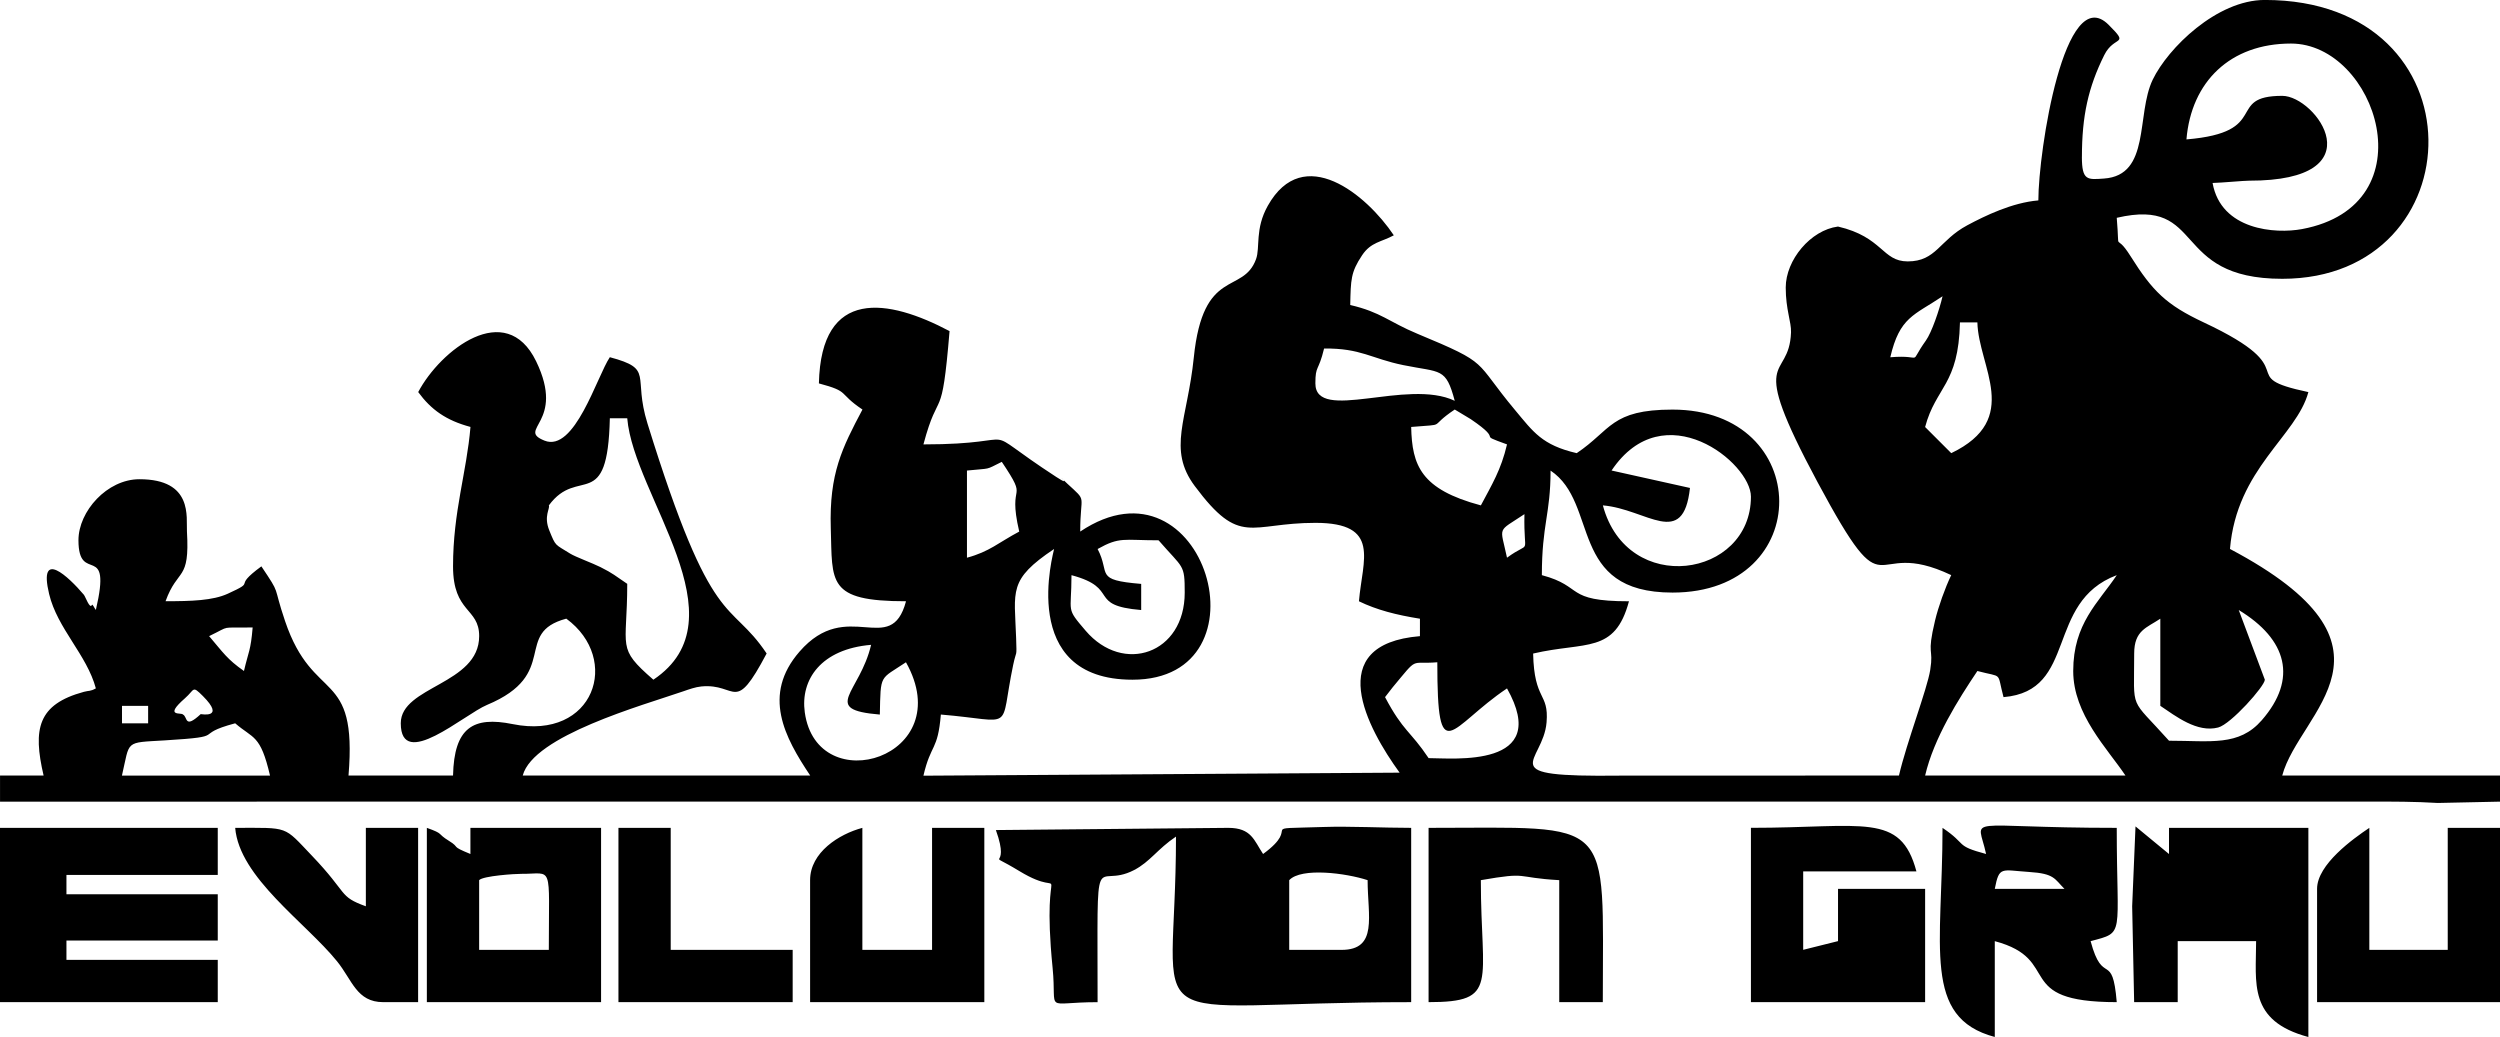 <?xml version="1.0" encoding="UTF-8"?>
<!DOCTYPE svg PUBLIC "-//W3C//DTD SVG 1.1//EN" "http://www.w3.org/Graphics/SVG/1.1/DTD/svg11.dtd">
<!-- Creator: CorelDRAW -->
<svg xmlns="http://www.w3.org/2000/svg" xml:space="preserve" width="30.692mm" height="12.731mm" version="1.1" style="shape-rendering:geometricPrecision; text-rendering:geometricPrecision; image-rendering:optimizeQuality; fill-rule:evenodd; clip-rule:evenodd"
viewBox="0 0 807.43 334.91"
 xmlns:xlink="http://www.w3.org/1999/xlink"
 xmlns:xodm="http://www.corel.com/coreldraw/odm/2003">
 <defs>
  <style type="text/css">
   <![CDATA[
    .fil0 {fill:black}
   ]]>
  </style>
 </defs>
 <g id="Camada_x0020_1">
  <path class="fil0" d="M75.96 233.6c5.86,5.09 8.13,3.5 11.25,16.89l-47.83 0c2.68,-11.52 0.7,-10.57 13.94,-11.38 21.24,-1.3 8.19,-1.65 22.63,-5.51zm123.79 90.06l56.26 0 0 -16.89 -39.39 0 0 -39.4 -16.88 0 0 56.29zm-75.96 0l11.25 0 0 -56.29 -16.88 0 0 25.33c-8.92,-3.23 -5.52,-3.89 -17.42,-16.34 -9.31,-9.74 -7.18,-8.99 -24.78,-8.99 1.33,16.03 22.76,30.57 32.89,43.09 4.94,6.1 6.33,13.2 14.94,13.2zm337.6 0c22.91,0 16.88,-5.99 16.88,-39.4 15.95,-2.77 10.57,-0.83 25.32,0l0 39.4 14.07 0c0,-60.63 4.34,-56.29 -56.27,-56.29l0 56.29zm-199.75 -39.4l0 39.4 56.27 0 0 -56.29 -16.88 0 0 39.4 -22.51 0 0 -39.4c-7.5,2 -16.88,7.91 -16.88,16.88zm486.71 2.82l0 36.58 59.08 0 0 -56.29 -16.88 0 0 39.4 -25.32 -0 0 -39.4c-5.16,3.45 -16.88,11.81 -16.88,19.7zm-593.61 -2.82c1.29,-1.39 11.67,-2.06 13.65,-2.04 10.4,0.09 8.86,-3.87 8.86,24.56l-22.5 0 0 -22.52zm-16.88 39.4l56.27 0 0 -56.29 -42.2 0 0 8.44c-6.72,-2.74 -3.06,-1.86 -6.93,-4.24 -4.11,-2.53 -1.42,-2.16 -7.14,-4.2l0 56.29zm427.63 0l56.27 0 0 -36.59 -28.13 0 0 16.88 -11.25 2.81 0 -25.33 36.57 0c-5.13,-19.22 -17.03,-14.07 -53.45,-14.07l0 56.29zm123.14 -30.97l0.64 30.97 14.07 0 0 -19.7 25.32 0c0,13.49 -2.66,25.74 16.88,30.96l0 -67.54 -45.01 0 0 8.44 -10.82 -8.92 -1.08 25.79zm-21.86 -5.61l-22.51 0c1.44,-7.45 2.06,-6.05 11.03,-5.47 8.34,0.53 8.23,2.25 11.48,5.47zm-22.51 47.84l0 -30.96c22.35,5.97 5.2,19.7 39.39,19.7 -1.4,-16.82 -4.47,-4.83 -8.44,-19.7 11.27,-3.01 8.44,-1.23 8.44,-36.59 -50.71,0 -44.93,-4.44 -42.2,8.44 -10.29,-2.75 -5.9,-2.97 -14.07,-8.44 0,38.47 -6.65,61.26 16.88,67.54zm-644.26 -11.26l70.33 0 0 -13.66 -48.87 0 0 -6.23 48.87 0 0 -14.96 -48.87 0 0 -6.23 48.87 0 0 -15.2 -70.33 0 0 56.29zm416.38 -39.4c3.93,-4.18 18.41,-2.27 25.32,0 0,11.6 3.45,22.52 -8.44,22.52l-16.88 0 0 -16.89 0 -5.63zm-61.89 39.4c0,-54.15 -1.33,-35.85 11.79,-42.66 5.18,-2.69 7.53,-6.79 13.53,-10.81 0,66.65 -16.03,53.47 75.96,53.47l0 -56.29c-9.08,0 -19.59,-0.57 -28.41,-0.28 -22.66,0.74 -6.26,-0.92 -19.42,8.72 -2.93,-4.38 -3.73,-8.44 -11.25,-8.44l-75.05 0.71c5.17,14.37 -4.77,5.75 7.64,13.28 17.13,10.39 6.72,-8.61 10.68,31.21 1.48,14.91 -3.28,11.1 14.52,11.1zm-315.09 -95.69l8.44 0 0 5.63 -8.44 0 0 -5.63zm19.69 2.81c-0.35,-0.79 -6.41,0.92 0.63,-5.25 3.26,-2.86 2.28,-4.25 5.8,-0.74 7.45,7.46 -0.64,5.8 -0.69,5.84 -5.36,4.96 -4.16,0.89 -5.74,0.14zm388.24 -5.63l2.46 -3.17c8.51,-10.2 5.32,-7.33 14.42,-8.09 0,35.29 4.01,20.83 22.51,8.44 14.55,25.91 -17.55,22.51 -25.32,22.52 -5.95,-8.89 -8.16,-8.53 -14.07,-19.7zm-163.17 5.63c0.29,-13.34 -0.11,-11.16 8.44,-16.89 17.24,30.7 -28.72,44.77 -32.68,16.17 -1.47,-10.63 5.33,-20.46 21.42,-21.8 -3.63,15.58 -16.53,20.91 2.81,22.52zm-216.63 -25.33c7.47,-3.59 3.01,-2.57 14.07,-2.81 -0.63,7.6 -1.32,7.66 -2.81,14.07 -5.45,-3.82 -6.67,-5.89 -11.25,-11.26zm655.51 -8.44c15.68,9.5 19.09,22.25 7.45,35.6 -7.41,8.5 -16.49,6.62 -29.96,6.62 -12.93,-14.46 -11.25,-9.1 -11.25,-28.15 0,-7.52 4.06,-8.32 8.44,-11.26l0 28.14c5.01,3.36 11.9,8.77 18.68,7 4.14,-1.08 15.08,-13.4 15.08,-15.44l-8.44 -22.52zm-53.45 19.7c0,14.02 11.06,25.07 16.88,33.77l-64.71 0c2.83,-12.15 10.74,-24.61 16.88,-33.77 8.47,2.26 6.18,-0.04 8.44,8.44 24.14,-2.01 13.25,-30.62 36.58,-39.4 -5.97,8.92 -14.07,15.64 -14.07,30.96zm-315.09 -39.4c7.16,-4.03 8.39,-2.81 19.69,-2.81 8.01,9.24 8.44,7.54 8.44,16.89 0,19.77 -19.86,26.53 -32,12.31 -6.52,-7.63 -4.57,-5.46 -4.57,-17.94 15.91,4.25 4.88,9.79 22.51,11.26l0 -8.44c-15.39,-1.28 -9.81,-3.16 -14.07,-11.26zm137.85 -11.26c-0.32,14.46 2.55,8.08 -5.63,14.07 -2.23,-10.53 -3.35,-8.06 5.63,-14.07zm-315.09 -2.82c9.5,-12.96 19,2.83 19.7,-28.14l5.62 0c2.08,25.03 37.78,64.78 8.44,84.43 -12.07,-10.49 -8.44,-9.9 -8.44,-30.96 -4.02,-2.69 -4.46,-3.3 -8.66,-5.41 -2.52,-1.27 -8.04,-3.27 -9.8,-4.37 -4.95,-3.11 -4.58,-2.2 -6.71,-7.46 -1.9,-4.68 0.31,-7.06 -0.15,-8.09zm135.04 -11.26c8.15,-0.85 5.63,-0.03 11.25,-2.81 9.15,13.66 1.64,5.4 5.63,22.52 -6.68,3.54 -9.59,6.49 -16.88,8.44l0 -28.14zm253.2 8.44c0,26.23 -39.95,32.32 -47.82,2.81 14.2,1.18 25.96,14.25 28.13,-5.63l-25.32 -5.63c16.85,-25.17 45.01,-2.53 45.01,8.44zm-90.39 -24.97c11.28,7.68 1.02,4.25 11.61,8.08 -1.91,8.23 -4.91,13.03 -8.44,19.7 -19.41,-5.18 -22.23,-12.9 -22.51,-25.33 12.13,-1.04 5.03,0.42 14.07,-5.63l5.27 3.17zm146.65 2.46c3.49,-13.07 10.8,-13.48 11.25,-33.77l5.63 0c0.32,14.31 14.52,31.19 -8.44,42.22l-8.44 -8.44zm-168.52 -19.98c12.2,2.48 13.71,0.69 16.6,11.53 -15.33,-7.36 -45.01,7.22 -45.01,-5.63 0,-5.95 1,-3.71 2.81,-11.26 11.9,-0.14 15.18,3.24 25.6,5.36zm157.27 -2.54c3.03,-13.01 7.61,-13.49 16.88,-19.7 -1.04,4.48 -3.53,11.71 -5.39,14.31 -6,8.41 -0.11,4.44 -11.49,5.39zm95.65 -70.36c1.55,-18.63 14.14,-30.96 33.76,-30.96 27.51,0 44.9,52.19 3.57,59.92 -8.59,1.61 -26.17,0.37 -28.89,-14.89 3.05,-0.07 10.11,-0.75 11.77,-0.74 41.69,0.08 21.6,-27.4 10.74,-27.4 -18.6,0 -3.28,11.77 -30.95,14.07zm-33.76 5.63c0,-13.22 2.05,-22.45 7.2,-32.84 3.27,-6.61 8.42,-2.81 1.43,-9.8 -14.22,-14.23 -22.7,40.85 -22.7,56.71 -8.46,0.71 -17.18,4.95 -22.93,8.02 -9.11,4.87 -10.02,11.68 -19.27,11.68 -8.28,0 -8,-7.87 -22.51,-11.26 -8.85,1.15 -16.88,10.81 -16.88,19.7 0,7.13 1.83,11.1 1.71,14.47 -0.6,16.5 -14.74,4.97 8.58,48.41 23.78,44.28 15.75,16.98 43.16,30 -2.02,4.21 -4.16,10.23 -5.22,14.66 -2.8,11.68 -0.38,8.55 -1.56,15.97 -0.98,6.18 -7.61,23.4 -10.1,34.1l-90.05 0.03c-42.13,0.5 -24.84,-3.87 -23.76,-17.22 0.79,-9.74 -4,-6.76 -4.34,-22.21 16.98,-3.96 26.38,0.2 30.95,-16.88 -21,0 -14.38,-4.77 -28.13,-8.44 0,-16.44 2.81,-19.66 2.81,-33.77 15.8,10.58 5.5,39.4 39.39,39.4 46.33,0 45.56,-59.1 -0,-59.1 -19.96,0 -19.77,6.58 -30.95,14.07 -11.2,-2.61 -13.99,-6.83 -19.88,-13.88 -13.75,-16.44 -7.67,-14.73 -31.59,-24.69 -9.24,-3.85 -11.68,-6.95 -21.67,-9.28 0.18,-8.13 0.14,-10.55 3.84,-16.08 2.86,-4.29 6.27,-4.25 10.23,-6.43 -8.83,-13.19 -29.21,-29.97 -40.69,-9.55 -4.22,7.51 -2.43,13.49 -3.8,17.24 -4.23,11.59 -17.13,2.43 -20.11,31.81 -2.04,20.07 -8.61,29.53 0.32,41.49 14.75,19.77 17.64,11.88 38.96,11.88 21.26,0 15.18,11.93 14.06,25.33 5.77,2.8 12.06,4.41 19.7,5.63l0 5.63c-31.68,2.63 -16.97,29.76 -6.56,44.09l-153.8 0.98c2.43,-10.47 4.64,-7.92 5.63,-19.75 24.48,2.04 18.74,6.04 23.36,-16.04 1.07,-5.14 1.18,-1.84 0.95,-8.69 -0.51,-15.33 -2.65,-18.75 12.26,-28.74 -0.07,0.87 -12.06,42.22 25.32,42.22 45.19,0 23.37,-74.81 -16.88,-47.85 0,-12.52 2.45,-9.35 -4.2,-15.5 -5,-4.62 2.58,1.84 -3.51,-2.12 -27.74,-18.05 -7.52,-10.53 -42.93,-10.53 5.09,-19.05 5.87,-5.62 8.44,-36.59 -19.75,-10.45 -41.51,-14.26 -42.2,16.89 10.29,2.75 5.9,2.97 14.07,8.44 -6.56,12.4 -10.78,20.67 -10.23,38.34 0.54,17.52 -1.28,23.58 24.3,23.58 -4.92,18.45 -18.93,-1.53 -34.4,16.27 -12.16,13.99 -4.84,27.62 3.45,40.01l-92.84 0c3.43,-12.86 38.57,-22.61 51.94,-27.22 1.79,-0.62 3.81,-1.35 5.73,-1.54 11.73,-1.13 10.52,9.36 21.1,-10.65 -12.05,-17.99 -17.41,-6.2 -38.49,-74.3 -4.82,-15.56 2.25,-17.54 -12.15,-21.39 -4.18,6.24 -11.36,30.87 -21.11,26.94 -9.27,-3.74 7,-5.64 -2.7,-25.63 -9.79,-20.17 -30.91,-3.61 -38.08,9.95 4.16,5.68 9.01,9.16 16.88,11.26 -1.23,14.74 -5.63,27.27 -5.63,45.03 0,15.11 8.44,13.31 8.44,22.52 0,15.65 -25.32,16.16 -25.32,28.15 0,15.46 20.47,-2.84 27.85,-5.92 23.87,-9.97 8.23,-23.22 25.61,-27.86 17.82,13.06 9.06,39.41 -17.31,34.06 -12.77,-2.59 -18.92,1.09 -19.27,16.6l-33.76 0c2.91,-35.04 -11.35,-22.83 -20.49,-49.87 -4.16,-12.31 -1.15,-7.97 -7.65,-17.68 -9.99,7.33 -0.9,4.3 -10.86,8.84 -4.85,2.21 -11.68,2.42 -20.09,2.42 3.98,-10.98 7.87,-6.19 6.91,-22.54 -0.27,-4.52 2.07,-16.86 -15.35,-16.86 -10.45,0 -19.69,10.38 -19.69,19.7 0,14.73 10.92,-0.2 5.62,22.52 -0.45,-0.52 -1.07,-2.06 -1.27,-1.62 -0.67,1.51 -2.09,-2.68 -2.6,-3.28 -4.98,-5.89 -14.75,-15.05 -11.23,-0.27 2.67,11.19 12.2,19.66 15.1,30.5 -1.88,1.04 -2.09,0.64 -3.88,1.12 -14.89,4.05 -16.51,11.94 -13,27.02l-14.07 0 0 8.44 765.25 -0.01c7.55,-0.02 14.58,-0.01 22.09,0.44l20.09 -0.43 0 -8.44 -70.34 0c5.52,-20.69 43.19,-41.38 -16.88,-73.17 2.16,-25.97 21.53,-36.45 25.32,-50.66 -24.91,-5.28 0.33,-6.5 -33.78,-22.5 -12.1,-5.68 -16.52,-10.05 -23.64,-21.38 -5.41,-8.61 -3.41,0.43 -4.47,-12.41 28.93,-6.74 17.08,19.7 53.45,19.7 62.61,0 65.16,-90.06 -5.63,-90.06 -15.52,0 -31.29,15.57 -36.19,25.72 -5.45,11.29 -0.58,30.92 -15.76,31.96 -5.32,0.37 -7.13,0.75 -7.13,-7.02z"/>
 </g>
</svg>
